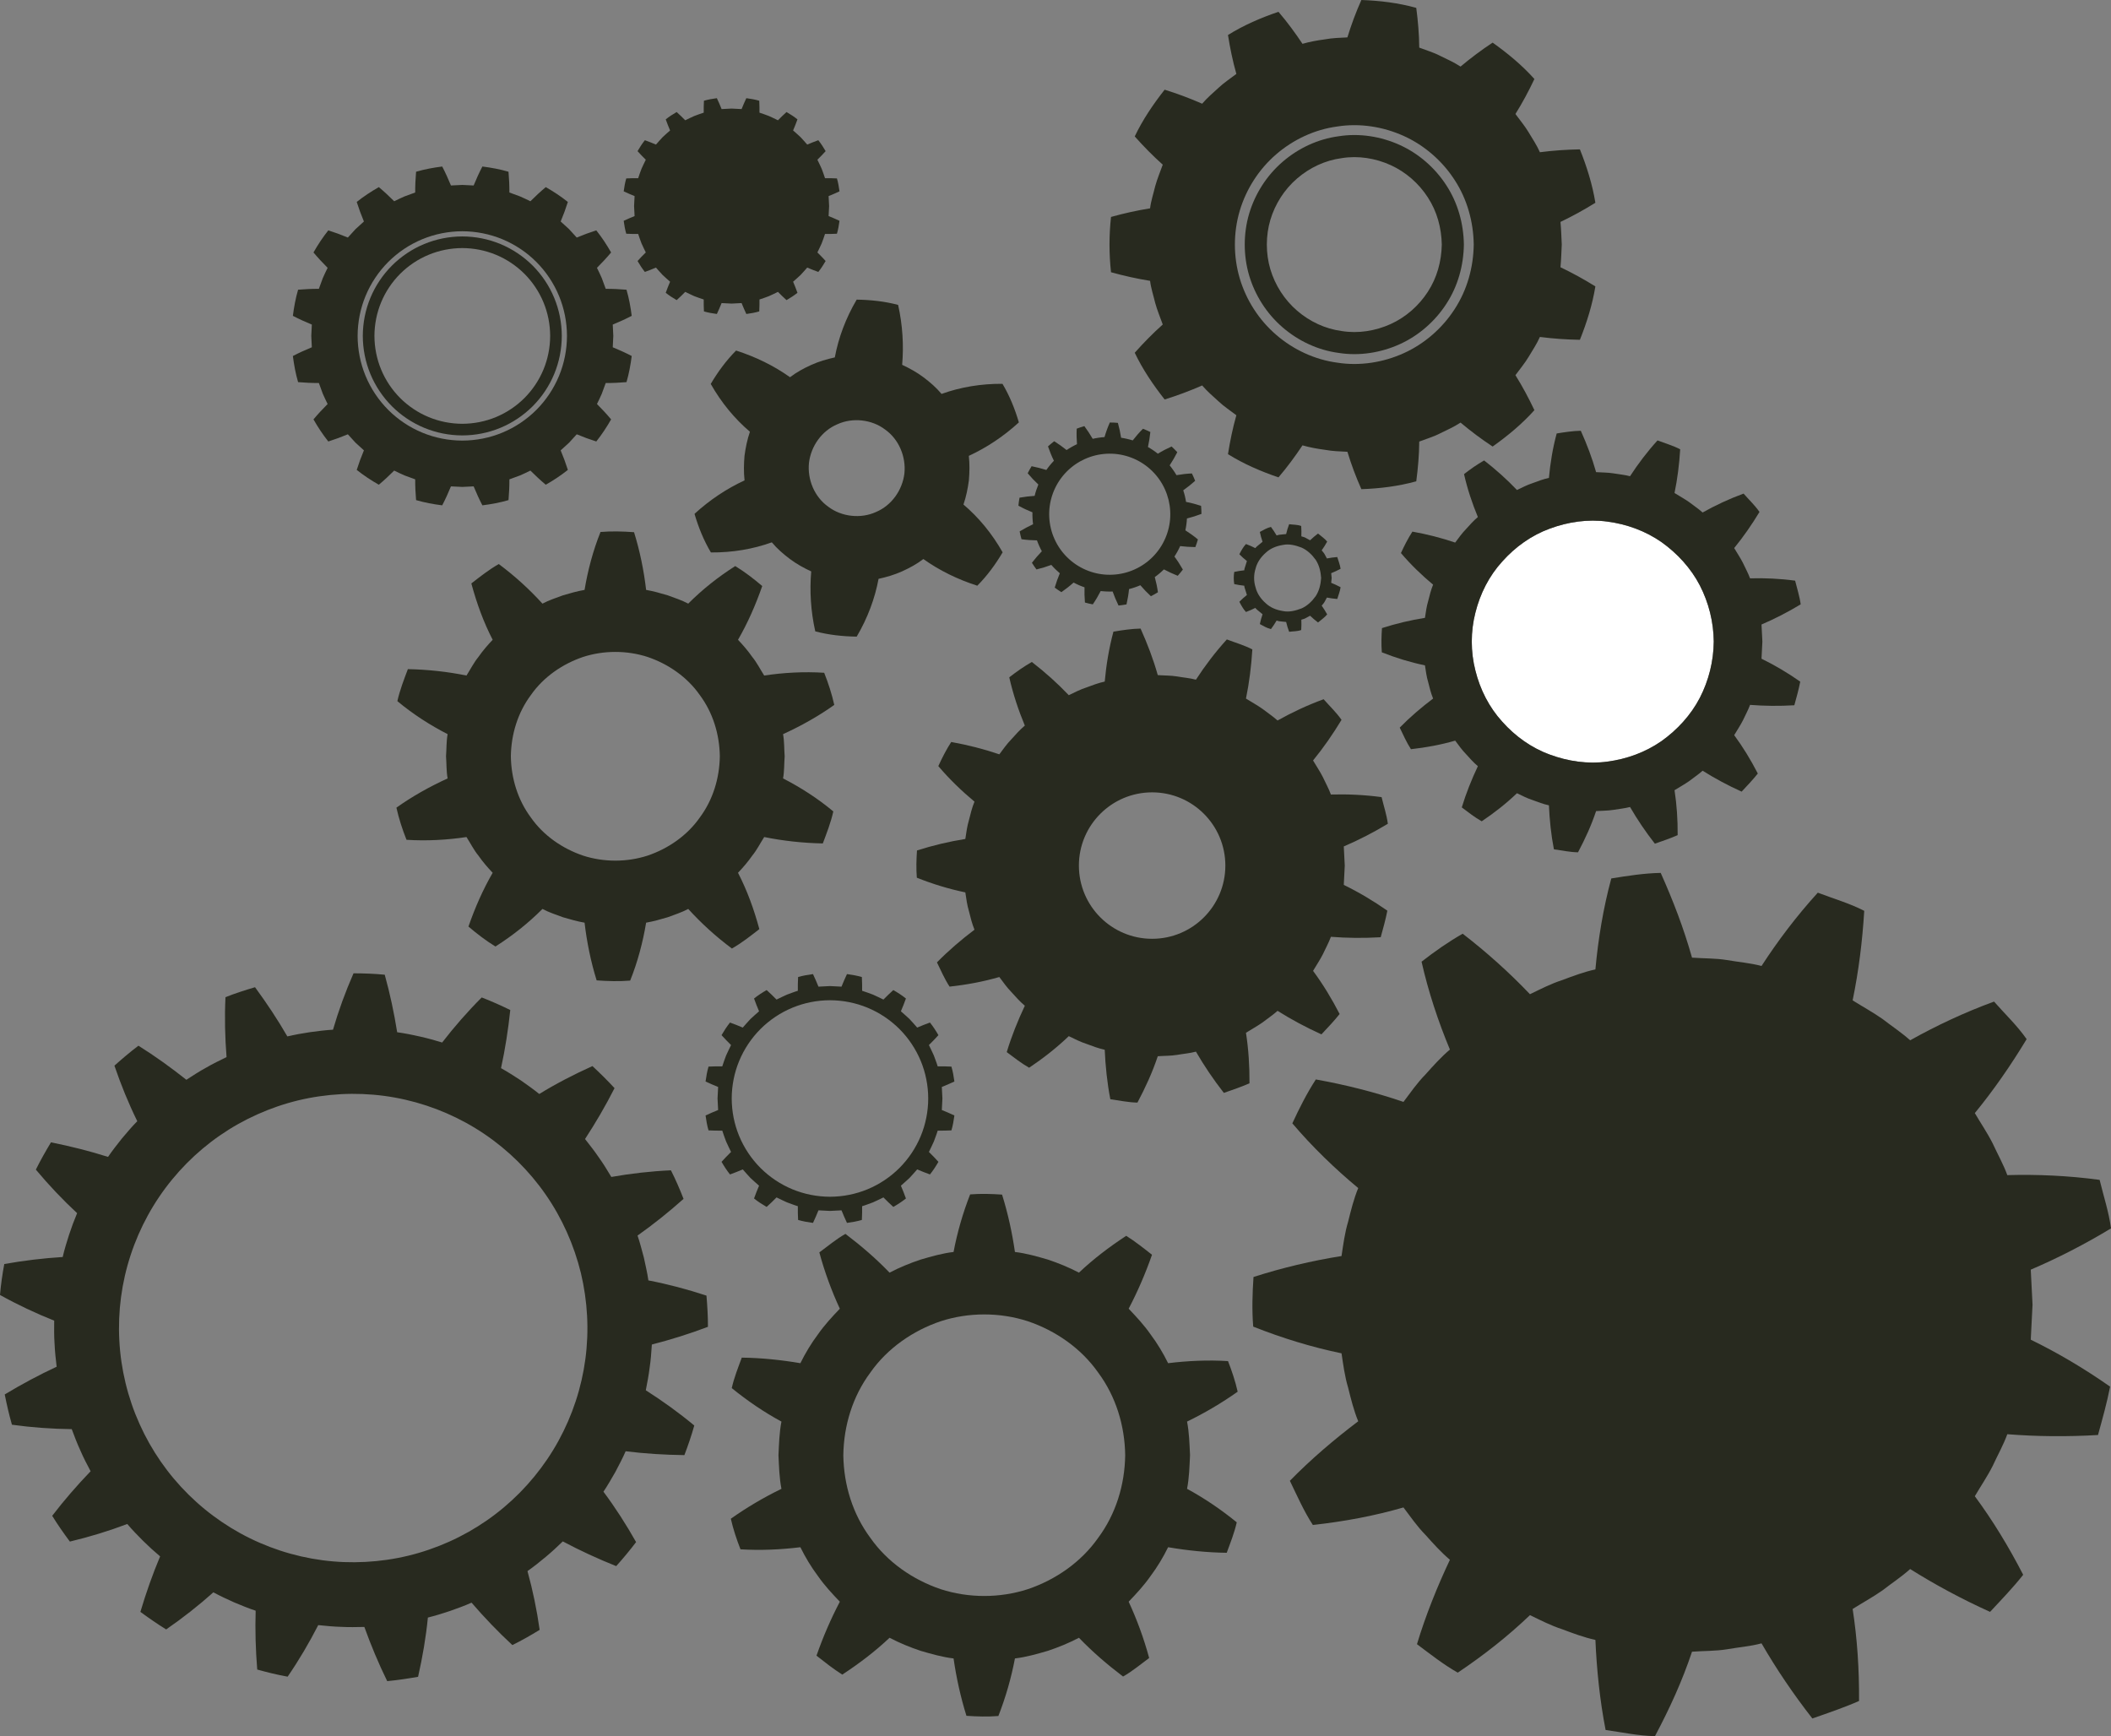 <?xml version="1.0" encoding="utf-8"?>
<!-- Generator: Adobe Illustrator 13.0.2, SVG Export Plug-In . SVG Version: 6.00 Build 14948)  -->
<!DOCTYPE svg PUBLIC "-//W3C//DTD SVG 1.1//EN" "http://www.w3.org/Graphics/SVG/1.1/DTD/svg11.dtd">
<svg version="1.1" id="Layer_1" xmlns="http://www.w3.org/2000/svg" xmlns:xlink="http://www.w3.org/1999/xlink" x="0px" y="0px"
	 width="723.977px" height="595.448px" viewBox="0 0 723.977 595.448" enable-background="new 0 0 723.977 595.448"
	 xml:space="preserve">
<rect x="0" y="0" width="723.977" height="595.448" fill="#808080" stroke="none"/>
<path fill="#282A1F" d="M697.067,447.467l-0.607-12.012c9.307-3.975,18.479-8.695,27.518-14.15
	c-0.744-5.656-2.566-11.107-3.902-16.643c-10.637-1.442-21.406-1.916-31.658-1.629c-1.369-3.768-3.371-7.27-5.035-10.914
	c-1.809-3.576-4.084-6.898-6.107-10.355c6.498-7.945,12.299-16.319,17.773-25.367c-3.264-4.68-7.428-8.609-11.18-12.879
	c-10.07,3.676-19.822,8.26-28.77,13.275c-2.982-2.676-6.355-4.884-9.52-7.34c-3.283-2.289-6.811-4.226-10.207-6.35
	c2.057-10.009,3.336-20.158,3.98-30.711c-5.076-2.614-10.604-4.188-15.924-6.229c-7.219,7.928-13.727,16.539-19.307,25.143
	c-3.875-1.044-7.903-1.336-11.848-2.035c-3.959-0.641-7.994-0.531-11.986-0.828c-2.84-10.072-6.42-19.403-10.735-29.062
	c-5.688,0.111-11.319,0.992-16.95,1.902c-2.756,10.173-4.516,20.893-5.448,31.201c-3.932,0.85-7.684,2.275-11.439,3.68
	c-3.827,1.23-7.392,3.086-11.007,4.822c-7.168-7.52-14.823-14.373-23.07-20.751c-4.96,2.823-9.611,6.094-14.104,9.6
	c2.328,10.312,5.729,20.546,9.724,30.138c-3.075,2.59-5.739,5.588-8.415,8.573c-2.82,2.864-5.1,6.178-7.516,9.374
	c-9.844-3.348-19.759-5.852-30.051-7.702c-3.104,4.788-5.667,9.874-8.059,15.058c6.823,8.055,14.619,15.57,22.594,22.2
	c-1.527,3.72-2.487,7.613-3.455,11.505c-1.156,3.852-1.676,7.836-2.268,11.803c-10.24,1.633-20.331,4.032-30.19,7.188
	c-0.384,5.676-0.556,11.348-0.101,17.023c9.939,3.939,19.936,7.008,30.291,9.159c0.592,3.964,1.111,7.948,2.268,11.8
	c0.968,3.891,1.928,7.787,3.455,11.507c-8.079,6.1-16.271,13.067-23.441,20.415c2.491,5.123,4.768,10.375,7.883,15.15
	c10.731-1.195,20.891-3.064,31.074-6.012c2.416,3.195,4.695,6.512,7.516,9.375c2.676,2.984,5.344,5.984,8.415,8.576
	c-4.336,9.167-8.335,19.103-11.3,28.946c4.561,3.406,9.023,6.951,13.992,9.764c8.938-6.004,17.102-12.408,24.758-19.729
	c3.615,1.736,7.18,3.592,11.007,4.824c3.756,1.404,7.508,2.828,11.439,3.68c0.437,10.111,1.528,20.799,3.499,30.891
	c5.633,0.787,11.244,2.016,16.932,2.107c5.1-9.615,9.336-18.895,12.703-28.957c3.996-0.297,8.027-0.189,11.986-0.828
	c3.944-0.701,7.973-0.992,11.848-2.037c5.084,8.783,10.904,17.398,17.436,25.768c5.371-1.885,10.803-3.705,16.01-6.004
	c0.072-10.879-0.615-21.322-2.195-31.559c3.396-2.123,6.924-4.063,10.207-6.351c3.164-2.457,6.537-4.664,9.52-7.34
	c8.588,5.403,17.744,10.319,27.402,14.69c3.867-4.155,7.84-8.259,11.359-12.719c-4.992-9.671-10.402-18.575-16.586-26.942
	c2.023-3.459,4.299-6.779,6.107-10.355c1.664-3.644,3.666-7.146,5.035-10.915c10.115,0.8,20.51,0.896,31.102,0.269
	c1.508-5.488,3.064-11.004,4.152-16.588c-8.904-6.23-17.982-11.603-27.211-16.102L697.067,447.467z"/>
<g>
	<path fill="none" d="M315.771,363.859c-1.684-4.071-4.184-7.81-7.303-10.935c-3.125-3.12-6.863-5.619-10.935-7.303
		c-4.07-1.689-8.468-2.557-12.893-2.566c-4.424,0.01-8.822,0.877-12.893,2.566c-4.071,1.684-7.81,4.183-10.934,7.303
		c-3.12,3.125-5.619,6.863-7.303,10.935c-1.689,4.071-2.556,8.469-2.566,12.893c0.01,4.425,0.877,8.822,2.566,12.893
		c1.684,4.072,4.183,7.811,7.303,10.935c3.125,3.12,6.863,5.62,10.934,7.304c4.071,1.689,8.469,2.557,12.893,2.566
		c4.424-0.01,8.822-0.877,12.893-2.566c4.072-1.684,7.81-4.184,10.935-7.304c3.119-3.124,5.619-6.862,7.303-10.935
		c1.689-4.07,2.557-8.468,2.566-12.893C318.328,372.328,317.461,367.931,315.771,363.859z"/>
	<path fill="#282A1F" d="M323.203,376.752l-0.201-3.953c1.443-0.575,2.881-1.2,4.311-1.876c-0.23-1.724-0.525-3.435-1.016-5.108
		c-1.584-0.078-3.156-0.107-4.715-0.088c-0.367-1.266-0.883-2.485-1.316-3.73c-0.523-1.209-1.133-2.384-1.693-3.577
		c1.119-1.091,2.199-2.217,3.262-3.392c-0.869-1.507-1.812-2.963-2.898-4.323c-1.492,0.535-2.953,1.111-4.385,1.726
		c-0.848-1.008-1.764-1.962-2.643-2.944c-0.982-0.88-1.938-1.795-2.945-2.644c0.615-1.431,1.191-2.893,1.727-4.384
		c-1.359-1.086-2.816-2.029-4.324-2.898c-1.174,1.062-2.301,2.143-3.391,3.262c-1.193-0.562-2.367-1.17-3.577-1.693
		c-1.244-0.435-2.465-0.95-3.73-1.317c0.02-1.558-0.01-3.131-0.088-4.715c-1.673-0.49-3.385-0.785-5.109-1.015
		c-0.675,1.43-1.3,2.867-1.875,4.31l-3.953-0.2l-3.953,0.2c-0.575-1.442-1.201-2.88-1.876-4.31
		c-1.724,0.229-3.436,0.524-5.108,1.015c-0.079,1.584-0.107,3.157-0.088,4.715c-1.266,0.367-2.485,0.883-3.73,1.317
		c-1.209,0.523-2.383,1.132-3.577,1.693c-1.09-1.119-2.217-2.199-3.392-3.262c-1.507,0.87-2.963,1.812-4.323,2.898
		c0.535,1.491,1.111,2.953,1.726,4.384c-1.008,0.85-1.961,1.764-2.945,2.644c-0.879,0.982-1.794,1.937-2.644,2.944
		c-1.43-0.614-2.892-1.19-4.384-1.726c-1.085,1.36-2.028,2.816-2.898,4.324c1.062,1.174,2.143,2.301,3.263,3.392
		c-0.562,1.192-1.17,2.367-1.694,3.576c-0.435,1.245-0.95,2.465-1.317,3.73c-1.558-0.019-3.13,0.01-4.715,0.089
		c-0.49,1.673-0.785,3.384-1.015,5.108c1.43,0.675,2.867,1.3,4.31,1.875l-0.201,3.953l0.201,3.953
		c-1.442,0.576-2.88,1.201-4.31,1.877c0.23,1.724,0.524,3.436,1.015,5.107c1.584,0.079,3.157,0.108,4.715,0.089
		c0.367,1.266,0.883,2.485,1.317,3.73c0.524,1.209,1.132,2.384,1.694,3.576c-1.12,1.091-2.2,2.218-3.262,3.392
		c0.87,1.508,1.813,2.964,2.898,4.324c1.492-0.535,2.954-1.111,4.384-1.726c0.85,1.008,1.764,1.962,2.643,2.944
		c0.983,0.879,1.938,1.795,2.945,2.644c-0.614,1.431-1.19,2.893-1.726,4.384c1.36,1.086,2.817,2.028,4.324,2.898
		c1.174-1.062,2.301-2.143,3.392-3.262c1.193,0.562,2.367,1.17,3.577,1.693c1.245,0.435,2.465,0.95,3.731,1.317
		c-0.02,1.559,0.009,3.131,0.088,4.715c1.672,0.49,3.384,0.785,5.108,1.015c0.675-1.43,1.3-2.867,1.875-4.31l3.953,0.2l3.953-0.2
		c0.575,1.442,1.201,2.88,1.876,4.31c1.724-0.23,3.436-0.524,5.108-1.015c0.078-1.584,0.107-3.156,0.088-4.715
		c1.266-0.367,2.486-0.883,3.73-1.317c1.21-0.523,2.384-1.132,3.578-1.693c1.089,1.119,2.216,2.199,3.39,3.262
		c1.508-0.87,2.965-1.813,4.324-2.898c-0.535-1.491-1.111-2.953-1.727-4.384c1.008-0.849,1.963-1.765,2.945-2.644
		c0.879-0.982,1.795-1.937,2.645-2.944c1.43,0.614,2.891,1.19,4.383,1.726c1.086-1.36,2.029-2.816,2.898-4.324
		c-1.062-1.174-2.143-2.301-3.262-3.392c0.562-1.193,1.17-2.367,1.693-3.576c0.434-1.245,0.949-2.465,1.316-3.73
		c1.559,0.02,3.131-0.01,4.715-0.089c0.49-1.673,0.785-3.384,1.016-5.107c-1.43-0.676-2.867-1.301-4.311-1.877L323.203,376.752z
		 M308.469,400.579c-3.125,3.12-6.863,5.62-10.935,7.304c-4.07,1.689-8.468,2.557-12.893,2.566
		c-4.424-0.01-8.822-0.877-12.893-2.566c-4.071-1.684-7.81-4.184-10.934-7.304c-3.12-3.124-5.619-6.862-7.303-10.935
		c-1.689-4.07-2.556-8.468-2.566-12.893c0.01-4.424,0.877-8.821,2.566-12.893c1.684-4.071,4.183-7.81,7.303-10.935
		c3.125-3.12,6.863-5.619,10.934-7.303c4.071-1.689,8.469-2.557,12.893-2.566c4.424,0.01,8.822,0.877,12.893,2.566
		c4.072,1.684,7.81,4.183,10.935,7.303c3.119,3.125,5.619,6.863,7.303,10.935c1.689,4.071,2.557,8.469,2.566,12.893
		c-0.01,4.425-0.877,8.822-2.566,12.893C314.088,393.717,311.588,397.455,308.469,400.579z"/>
</g>
<g>
	<path fill="none" d="M376.614,470.738c-5.834-8.325-14.617-14.387-24.123-17.594c-9.58-3.11-20.289-3.11-29.869,0
		c-9.506,3.207-18.289,9.268-24.123,17.594c-6.076,8.17-9.138,18.178-9.276,28.355c0.138,10.178,3.2,20.186,9.276,28.355
		c5.833,8.326,14.617,14.387,24.123,17.594c9.58,3.11,20.289,3.11,29.869,0c9.506-3.207,18.289-9.269,24.123-17.594
		c6.076-8.17,9.138-18.178,9.275-28.355C385.751,488.916,382.69,478.908,376.614,470.738z"/>
	<path fill="#282A1F" d="M408.127,499.094c-0.189-3.857-0.279-7.727-1.021-11.53c6.056-2.942,11.838-6.356,17.36-10.255
		c-0.812-3.588-1.976-7.065-3.312-10.49c-6.844-0.43-13.9-0.1-20.543,0.716c-1.701-3.456-3.707-6.796-6.018-9.88
		c-2.211-3.176-4.847-6.014-7.514-8.805c3.053-5.822,5.735-12.006,8.008-18.504c-2.873-2.256-5.751-4.545-8.845-6.498
		c-5.921,3.89-11.235,7.934-16.212,12.632c-3.43-1.798-7.004-3.256-10.674-4.485c-3.702-1.076-7.435-2.152-11.277-2.604
		c-0.949-6.605-2.416-13.27-4.416-19.678c-3.65-0.25-7.301-0.36-10.951-0.067c-2.512,6.43-4.408,13.036-5.683,19.745
		c-3.843,0.451-7.574,1.527-11.276,2.604c-3.67,1.229-7.244,2.688-10.674,4.485c-4.691-4.87-9.641-9.13-15.13-13.296
		c-3.2,1.805-5.998,4.195-8.951,6.354c1.825,6.76,4.238,13.282,7.031,19.313c-2.667,2.79-5.301,5.628-7.512,8.804
		c-2.311,3.084-4.317,6.424-6.019,9.88c-6.475-1.106-13.383-1.832-20.098-1.908c-1.264,3.446-2.636,6.86-3.439,10.45
		c5.417,4.402,11.017,8.213,17.043,11.488c-0.742,3.803-0.833,7.672-1.021,11.529c0.188,3.857,0.279,7.727,1.021,11.53
		c-6.056,2.941-11.838,6.356-17.36,10.255c0.812,3.588,1.976,7.065,3.312,10.49c6.844,0.43,13.9,0.1,20.542-0.716
		c1.702,3.456,3.708,6.796,6.019,9.88c2.211,3.176,4.846,6.014,7.513,8.805c-3.052,5.822-5.735,12.006-8.008,18.504
		c2.873,2.256,5.751,4.545,8.846,6.498c5.921-3.89,11.235-7.934,16.212-12.632c3.43,1.798,7.004,3.256,10.674,4.485
		c3.702,1.076,7.435,2.152,11.277,2.604c0.948,6.605,2.416,13.27,4.416,19.678c3.65,0.25,7.301,0.36,10.951,0.067
		c2.512-6.43,4.408-13.036,5.682-19.745c3.843-0.451,7.575-1.527,11.277-2.604c3.67-1.229,7.244-2.688,10.674-4.485
		c4.691,4.87,9.641,9.13,15.129,13.296c3.2-1.805,5.998-4.195,8.951-6.354c-1.824-6.76-4.237-13.282-7.03-19.313
		c2.666-2.79,5.302-5.628,7.513-8.804c2.311-3.084,4.316-6.424,6.018-9.88c6.475,1.106,13.384,1.832,20.099,1.908
		c1.264-3.446,2.636-6.86,3.438-10.45c-5.417-4.402-11.016-8.213-17.043-11.488C407.848,506.82,407.938,502.951,408.127,499.094z
		 M352.491,545.043c-9.58,3.11-20.289,3.11-29.869,0c-9.506-3.207-18.289-9.268-24.123-17.594
		c-6.076-8.17-9.138-18.178-9.276-28.355c0.138-10.178,3.2-20.186,9.276-28.355c5.833-8.326,14.617-14.387,24.123-17.594
		c9.58-3.11,20.289-3.11,29.869,0c9.506,3.207,18.289,9.269,24.123,17.594c6.076,8.17,9.138,18.178,9.275,28.355
		c-0.138,10.178-3.199,20.186-9.275,28.355C370.78,535.774,361.997,541.836,352.491,545.043z"/>
</g>
<g>
	<path fill="#FFFFFF" d="M569.788,185.908c-5.504-3.821-11.922-6.152-18.535-7.013c-6.668-0.918-13.502,0.098-19.713,2.4
		c-6.273,2.272-11.883,6.285-16.326,11.283c-4.529,4.954-7.617,11.093-9.217,17.545c-1.657,6.44-1.657,13.421,0,19.861
		c1.6,6.452,4.688,12.591,9.218,17.544c4.442,4.999,10.052,9.01,16.325,11.283c6.211,2.303,13.046,3.318,19.713,2.4
		c6.613-0.861,13.031-3.192,18.535-7.014c5.436-3.873,10.107-8.946,13.184-14.879c3.053-5.939,4.703-12.532,4.766-19.266
		c-0.062-6.733-1.713-13.327-4.766-19.265C579.894,194.854,575.223,189.781,569.788,185.908z"/>
	<path fill="#282A1F" d="M604.415,220.053l-0.297-5.865c4.545-1.943,9.023-4.248,13.438-6.912c-0.364-2.76-1.255-5.423-1.907-8.126
		c-5.193-0.704-10.453-0.936-15.459-0.795c-0.669-1.84-1.646-3.55-2.458-5.331c-0.884-1.745-1.995-3.368-2.983-5.056
		c3.174-3.88,6.006-7.969,8.68-12.388c-1.594-2.284-3.628-4.203-5.459-6.288c-4.919,1.794-9.681,4.033-14.049,6.481
		c-1.457-1.306-3.104-2.384-4.648-3.584c-1.604-1.117-3.326-2.062-4.985-3.1c1.005-4.887,1.629-9.844,1.944-14.997
		c-2.479-1.276-5.178-2.044-7.775-3.041c-3.525,3.872-6.703,8.076-9.428,12.278c-1.893-0.51-3.859-0.653-5.785-0.994
		c-1.934-0.312-3.904-0.26-5.854-0.404c-1.387-4.919-3.134-9.475-5.243-14.192c-2.775,0.055-5.526,0.484-8.275,0.929
		c-1.347,4.968-2.205,10.203-2.662,15.236c-1.918,0.415-3.75,1.111-5.585,1.797c-1.87,0.601-3.61,1.507-5.375,2.354
		c-3.499-3.671-7.237-7.019-11.265-10.133c-2.422,1.379-4.693,2.977-6.887,4.688c1.135,5.035,2.796,10.033,4.746,14.716
		c-1.5,1.265-2.801,2.729-4.108,4.187c-1.378,1.399-2.489,3.017-3.67,4.578c-4.806-1.636-9.647-2.857-14.673-3.761
		c-1.516,2.338-2.77,4.821-3.936,7.352c3.332,3.935,7.139,7.604,11.033,10.841c-0.746,1.817-1.215,3.719-1.688,5.62
		c-0.565,1.881-0.818,3.825-1.108,5.762c-5,0.797-9.928,1.969-14.741,3.511c-0.188,2.771-0.271,5.542-0.049,8.312
		c4.853,1.923,9.734,3.421,14.79,4.472c0.29,1.937,0.544,3.881,1.108,5.762c0.473,1.901,0.942,3.803,1.688,5.62
		c-3.945,2.979-7.945,6.381-11.447,9.97c1.217,2.502,2.328,5.065,3.85,7.399c5.24-0.585,10.2-1.498,15.174-2.937
		c1.18,1.561,2.292,3.179,3.67,4.578c1.307,1.458,2.608,2.922,4.108,4.187c-2.116,4.478-4.069,9.328-5.517,14.136
		c2.226,1.665,4.406,3.395,6.833,4.768c4.365-2.931,8.35-6.059,12.089-9.632c1.765,0.848,3.505,1.753,5.375,2.354
		c1.835,0.686,3.666,1.382,5.586,1.797c0.213,4.938,0.746,10.158,1.709,15.086c2.751,0.384,5.491,0.982,8.268,1.028
		c2.49-4.695,4.559-9.225,6.203-14.141c1.951-0.145,3.92-0.091,5.854-0.404c1.927-0.341,3.894-0.484,5.785-0.994
		c2.482,4.29,5.324,8.497,8.514,12.582c2.623-0.92,5.275-1.808,7.818-2.931c0.035-5.312-0.3-10.412-1.072-15.411
		c1.658-1.037,3.381-1.983,4.985-3.1c1.544-1.201,3.19-2.278,4.648-3.584c4.193,2.638,8.663,5.039,13.38,7.173
		c1.89-2.029,3.828-4.032,5.547-6.211c-2.437-4.721-5.079-9.069-8.1-13.156c0.989-1.688,2.1-3.311,2.983-5.056
		c0.812-1.781,1.79-3.49,2.458-5.331c4.939,0.391,10.016,0.438,15.188,0.131c0.736-2.68,1.496-5.373,2.027-8.1
		c-4.348-3.043-8.781-5.666-13.287-7.864L604.415,220.053z M582.971,239.318c-3.076,5.934-7.748,11.006-13.184,14.879
		c-5.504,3.821-11.922,6.153-18.535,7.014c-6.667,0.918-13.502-0.098-19.713-2.4c-6.273-2.272-11.883-6.284-16.325-11.283
		c-4.53-4.954-7.618-11.092-9.218-17.544c-1.657-6.44-1.657-13.421,0-19.861c1.6-6.452,4.688-12.591,9.217-17.545
		c4.443-4.998,10.053-9.01,16.326-11.283c6.211-2.303,13.045-3.318,19.713-2.4c6.613,0.861,13.031,3.192,18.535,7.013
		c5.436,3.874,10.106,8.946,13.184,14.88c3.053,5.938,4.703,12.532,4.766,19.265C587.674,226.786,586.024,233.379,582.971,239.318z"
		/>
</g>
<g>
	<path fill="none" d="M451.241,192.029c-1.262-1.768-2.878-3.353-4.896-4.234c-2.001-0.756-4.225-1.361-6.397-0.889
		c-2.132,0.34-4.267,1.152-5.86,2.68c-1.631,1.429-2.969,3.297-3.483,5.426c-0.667,2.075-0.667,4.374,0,6.448
		c0.515,2.129,1.853,3.998,3.483,5.426c1.594,1.527,3.729,2.34,5.861,2.68c2.173,0.473,4.396-0.133,6.396-0.889
		c2.02-0.882,3.635-2.468,4.896-4.235c1.208-1.852,1.697-4.022,1.848-6.206C452.938,196.052,452.449,193.881,451.241,192.029z"/>
	<path fill="#282A1F" d="M456.7,198.235l-0.166-1.647c1.086-0.435,2.164-0.938,3.229-1.512c-0.199-1.377-0.743-2.696-1.143-4.031
		c-1.209,0.097-2.398,0.26-3.554,0.484l-0.79-1.455c-0.246-0.497-0.672-0.871-1-1.312c0.674-0.95,1.303-1.955,1.883-3.01
		c-0.881-1.084-2.081-1.857-3.135-2.766c-0.945,0.703-1.875,1.507-2.723,2.314l-1.455-0.79c-0.465-0.312-1.034-0.376-1.549-0.569
		c0.053-1.16,0.038-2.344-0.046-3.542c-1.322-0.495-2.757-0.419-4.136-0.61c-0.414,1.068-0.758,2.206-1.033,3.377l-1.648,0.166
		c-0.553,0.033-1.098,0.11-1.617,0.313c-0.579-0.996-1.228-1.975-1.943-2.929c-1.373,0.334-2.584,1.047-3.81,1.725
		c0.253,1.16,0.533,2.236,0.933,3.364l-1.276,1.053c-0.421,0.356-0.88,0.674-1.199,1.132c-1.024-0.522-2.097-0.993-3.21-1.408
		c-0.961,1.03-1.625,2.263-2.27,3.509c0.832,0.838,1.676,1.604,2.588,2.324l-0.492,1.581c-0.128,0.534-0.405,1.038-0.41,1.598
		c-1.139,0.116-2.289,0.301-3.445,0.556c-0.221,1.392-0.221,2.781,0,4.173c1.156,0.256,2.307,0.44,3.445,0.557
		c0.006,0.559,0.283,1.063,0.411,1.598l0.491,1.581c-0.912,0.719-1.755,1.485-2.588,2.324c0.646,1.245,1.309,2.479,2.27,3.508
		c1.115-0.415,2.187-0.886,3.211-1.408c0.318,0.458,0.778,0.775,1.199,1.132l1.277,1.054c-0.4,1.127-0.682,2.203-0.934,3.363
		c1.226,0.679,2.437,1.391,3.811,1.725c0.715-0.954,1.363-1.933,1.943-2.928c0.519,0.202,1.062,0.279,1.617,0.312l1.646,0.166
		c0.275,1.171,0.62,2.309,1.035,3.377c1.378-0.191,2.812-0.115,4.135-0.61c0.084-1.199,0.099-2.382,0.046-3.542
		c0.515-0.194,1.083-0.259,1.548-0.57l1.455-0.789c0.848,0.807,1.778,1.61,2.725,2.313c1.053-0.908,2.252-1.682,3.133-2.767
		c-0.58-1.054-1.209-2.059-1.883-3.009c0.328-0.441,0.755-0.815,1-1.312l0.79-1.455c1.155,0.225,2.345,0.388,3.554,0.483
		c0.399-1.334,0.943-2.653,1.143-4.03c-1.064-0.573-2.143-1.077-3.229-1.512L456.7,198.235z M446.344,208.677
		c-2,0.756-4.224,1.361-6.396,0.889c-2.133-0.34-4.268-1.152-5.861-2.68c-1.631-1.428-2.969-3.297-3.483-5.426
		c-0.667-2.074-0.667-4.373,0-6.448c0.515-2.129,1.853-3.997,3.483-5.426c1.594-1.527,3.729-2.34,5.86-2.68
		c2.173-0.473,4.396,0.133,6.397,0.889c2.019,0.882,3.635,2.467,4.896,4.234c1.208,1.852,1.697,4.022,1.848,6.206
		c-0.15,2.184-0.64,4.354-1.848,6.206C449.979,206.209,448.364,207.795,446.344,208.677z"/>
</g>
<g>
	<path fill="none" d="M489.683,67.696c-3.093-4.802-7.617-8.756-12.796-11.088c-5.117-2.315-11.037-3.304-16.733-2.373
		c-5.645,0.738-10.978,3.241-15.323,6.99c-4.362,3.754-7.548,8.776-9.16,14.196c-1.604,5.419-1.603,11.508,0,16.926
		c1.613,5.421,4.799,10.443,9.161,14.197c4.347,3.75,9.68,6.252,15.324,6.991c5.695,0.931,11.614-0.058,16.73-2.374
		c5.179-2.332,9.703-6.287,12.797-11.09c3.14-4.818,4.666-10.395,4.786-16.188C494.349,78.09,492.824,72.516,489.683,67.696z"/>
	<path fill="none" d="M498.893,61.766c-4.22-6.555-10.36-11.914-17.45-15.119c-7.036-3.195-15.1-4.482-22.836-3.256
		c-7.72,1.028-15.05,4.449-20.954,9.559c-5.929,5.108-10.291,11.946-12.495,19.391c-2.193,7.453-2.193,15.637,0.001,23.09
		c2.204,7.445,6.566,14.283,12.496,19.391c5.904,5.11,13.234,8.531,20.954,9.561c7.735,1.227,15.798-0.061,22.834-3.257
		c7.089-3.205,13.229-8.565,17.45-15.12c4.274-6.564,6.42-14.272,6.531-22.119C505.313,76.037,503.168,68.328,498.893,61.766z
		 M496.053,104.175c-3.873,6.015-9.516,10.941-16.016,13.878c-6.444,2.924-13.846,4.119-20.952,2.984
		c-7.079-0.939-13.794-4.078-19.218-8.768c-5.446-4.691-9.445-10.97-11.468-17.79c-2.012-6.825-2.012-14.363,0-21.188
		c2.021-6.821,6.021-13.1,11.466-17.789c5.424-4.69,12.139-7.828,19.219-8.768c7.107-1.135,14.509,0.06,20.954,2.983
		c6.5,2.937,12.142,7.862,16.015,13.876c3.925,6.025,5.879,13.076,5.993,20.291C501.932,91.098,499.978,98.148,496.053,104.175z"/>
	<path fill="#282A1F" d="M535.613,83.885c-0.124-2.59-0.196-5.188-0.44-7.771c4.036-1.926,8.034-4.117,11.97-6.569
		c-1.019-6.285-2.946-12.403-5.309-18.315c-4.663,0.074-9.248,0.404-13.717,0.978c-1.056-2.387-2.505-4.555-3.842-6.785
		c-1.328-2.238-3.022-4.227-4.551-6.326c2.408-3.854,4.52-7.806,6.506-11.998c-4.231-4.735-9.153-8.802-14.323-12.481
		c-3.847,2.527-7.562,5.328-11.009,8.215c-2.184-1.422-4.548-2.518-6.898-3.638c-2.31-1.212-4.834-1.93-7.262-2.866
		c-0.039-4.611-0.42-9.024-1.024-13.627C479.572,0.99,473.203,0.213,466.889,0c-1.86,4.152-3.457,8.455-4.791,12.823
		c-2.593,0.126-5.188,0.205-7.754,0.681c-2.582,0.346-5.141,0.801-7.65,1.525c-2.489-3.736-5.277-7.53-8.24-10.982
		c-6.025,2.055-11.918,4.59-17.314,7.955c0.729,4.585,1.631,8.953,2.876,13.348c-2.055,1.587-4.255,3.003-6.141,4.793
		c-1.921,1.749-3.896,3.443-5.587,5.424c-4.12-1.805-8.451-3.439-12.869-4.803c-3.924,4.984-7.511,10.273-10.254,16.025
		c3.078,3.467,6.247,6.684,9.606,9.689c-0.878,2.448-1.896,4.859-2.582,7.369c-0.599,2.531-1.454,5.016-1.762,7.604
		c-4.437,0.718-8.911,1.701-13.397,2.951c-0.689,6.309-0.69,12.659,0,18.968c4.487,1.249,8.961,2.233,13.398,2.951
		c0.308,2.587,1.163,5.072,1.762,7.603c0.688,2.51,1.705,4.921,2.583,7.37c-3.359,3.006-6.528,6.222-9.606,9.689
		c2.743,5.751,6.33,11.04,10.254,16.024c4.418-1.364,8.748-2.998,12.869-4.804c1.689,1.98,3.665,3.675,5.586,5.423
		c1.886,1.791,4.087,3.207,6.141,4.794c-1.245,4.396-2.146,8.763-2.876,13.348c5.397,3.365,11.289,5.901,17.315,7.956
		c2.963-3.453,5.751-7.246,8.24-10.982c2.509,0.724,5.068,1.18,7.649,1.524c2.567,0.477,5.162,0.556,7.755,0.681
		c1.335,4.369,2.931,8.672,4.792,12.823c6.313-0.213,12.683-0.99,18.824-2.7c0.604-4.603,0.985-9.016,1.024-13.627
		c2.427-0.937,4.951-1.654,7.26-2.866c2.352-1.12,4.716-2.217,6.899-3.638c3.448,2.886,7.163,5.687,11.009,8.213
		c5.17-3.68,10.092-7.746,14.322-12.481c-1.986-4.192-4.098-8.144-6.506-11.998c1.527-2.099,3.223-4.087,4.55-6.325
		c1.337-2.23,2.786-4.398,3.842-6.785c4.469,0.572,9.054,0.902,13.717,0.977c2.362-5.912,4.29-12.029,5.309-18.314
		c-3.936-2.452-7.934-4.645-11.97-6.57C535.417,89.072,535.489,86.475,535.613,83.885z M481.443,121.124
		c-7.036,3.196-15.099,4.483-22.834,3.257c-7.72-1.029-15.05-4.45-20.954-9.561c-5.93-5.107-10.292-11.945-12.496-19.391
		c-2.194-7.453-2.194-15.637-0.001-23.09c2.204-7.444,6.566-14.282,12.495-19.391c5.904-5.109,13.234-8.53,20.954-9.559
		c7.736-1.227,15.8,0.061,22.836,3.256c7.09,3.205,13.23,8.564,17.45,15.119c4.275,6.562,6.42,14.271,6.531,22.119
		c-0.111,7.847-2.257,15.555-6.531,22.119C494.672,112.559,488.532,117.919,481.443,121.124z"/>
	<path fill="#282A1F" d="M496.053,63.594c-3.873-6.014-9.515-10.939-16.015-13.876c-6.445-2.924-13.847-4.118-20.954-2.983
		c-7.08,0.939-13.795,4.077-19.219,8.768c-5.445,4.689-9.444,10.968-11.466,17.789c-2.012,6.825-2.012,14.363,0,21.188
		c2.022,6.82,6.021,13.099,11.468,17.79c5.424,4.689,12.139,7.828,19.218,8.768c7.106,1.135,14.508-0.061,20.952-2.984
		c6.5-2.937,12.143-7.863,16.016-13.878c3.925-6.026,5.879-13.077,5.993-20.29C501.932,76.67,499.978,69.619,496.053,63.594z
		 M476.886,111.162c-5.116,2.316-11.035,3.305-16.73,2.374c-5.645-0.739-10.978-3.241-15.324-6.991
		c-4.362-3.754-7.548-8.776-9.161-14.197c-1.603-5.418-1.604-11.507,0-16.926c1.612-5.42,4.798-10.442,9.16-14.196
		c4.346-3.749,9.679-6.252,15.323-6.99c5.696-0.931,11.616,0.058,16.733,2.373c5.179,2.332,9.703,6.286,12.796,11.088
		c3.141,4.819,4.666,10.394,4.786,16.188c-0.12,5.793-1.646,11.369-4.786,16.188C486.589,104.875,482.065,108.83,476.886,111.162z"
		/>
</g>
<g>
	<path fill="none" d="M191.713,101.479c-1.793-4.335-4.455-8.319-7.781-11.65c-3.332-3.326-7.316-5.988-11.65-7.781
		c-4.335-1.799-9.012-2.722-13.734-2.734c-4.723,0.013-9.399,0.936-13.734,2.734c-4.334,1.793-8.318,4.455-11.65,7.781
		c-3.326,3.331-5.988,7.315-7.781,11.65c-1.799,4.335-2.722,9.013-2.734,13.734c0.013,4.722,0.936,9.399,2.734,13.734
		c1.793,4.335,4.455,8.319,7.781,11.65c3.332,3.326,7.316,5.988,11.65,7.781c4.335,1.799,9.012,2.722,13.734,2.734
		c4.723-0.013,9.399-0.936,13.734-2.734c4.334-1.793,8.318-4.455,11.65-7.781c3.326-3.331,5.988-7.315,7.781-11.65
		c1.799-4.335,2.722-9.013,2.734-13.734C194.435,110.491,193.512,105.813,191.713,101.479z M190.071,128.266
		c-1.703,4.118-4.233,7.907-7.396,11.075c-3.169,3.162-6.956,5.693-11.075,7.396c-4.118,1.709-8.559,2.586-13.053,2.599
		c-4.494-0.013-8.935-0.89-13.053-2.599c-4.119-1.702-7.906-4.233-11.075-7.396c-3.162-3.168-5.692-6.957-7.396-11.075
		c-1.709-4.118-2.586-8.559-2.599-13.053c0.013-4.494,0.89-8.935,2.599-13.053c1.703-4.118,4.233-7.907,7.396-11.075
		c3.169-3.162,6.956-5.693,11.075-7.396c4.118-1.709,8.559-2.586,13.053-2.599c4.494,0.013,8.935,0.89,13.053,2.599
		c4.119,1.702,7.906,4.233,11.075,7.396c3.162,3.168,5.692,6.957,7.396,11.075c1.709,4.118,2.586,8.559,2.599,13.053
		C192.657,119.707,191.78,124.147,190.071,128.266z"/>
	<path fill="none" d="M186.387,103.688c-1.501-3.633-3.736-6.98-6.531-9.782c-2.803-2.796-6.15-5.031-9.783-6.532
		c-3.634-1.507-7.543-2.28-11.525-2.295c-3.982,0.015-7.892,0.788-11.525,2.295c-3.633,1.501-6.98,3.736-9.783,6.532
		c-2.795,2.802-5.03,6.149-6.531,9.782c-1.507,3.634-2.281,7.543-2.295,11.525c0.014,3.982,0.788,7.892,2.295,11.525
		c1.501,3.633,3.736,6.98,6.531,9.782c2.803,2.796,6.15,5.031,9.783,6.532c3.634,1.507,7.543,2.28,11.525,2.295
		c3.982-0.015,7.892-0.788,11.525-2.295c3.633-1.501,6.98-3.736,9.783-6.532c2.795-2.802,5.03-6.149,6.531-9.782
		c1.507-3.634,2.281-7.543,2.295-11.525C188.668,111.23,187.894,107.321,186.387,103.688z"/>
	<path fill="#282A1F" d="M210.336,115.213l-0.189-3.893c2.201-0.905,4.415-1.905,6.502-2.994c-0.385-3.027-0.93-6.025-1.788-8.962
		c-2.38-0.201-4.712-0.315-7.126-0.303l-1.345-3.669c-0.499-1.201-1.103-2.358-1.658-3.535c1.677-1.679,3.343-3.464,4.852-5.27
		c-1.513-2.65-3.183-5.195-5.085-7.578c-2.258,0.716-4.488,1.535-6.704,2.466l-2.628-2.883l-2.882-2.627
		c0.931-2.216,1.75-4.447,2.466-6.704c-2.383-1.902-4.928-3.572-7.578-5.085c-1.807,1.508-3.591,3.176-5.27,4.852
		c-1.177-0.556-2.334-1.158-3.535-1.658l-3.669-1.346c0.013-2.413-0.102-4.745-0.304-7.125c-2.937-0.858-5.935-1.404-8.961-1.788
		c-1.089,2.087-2.09,4.301-2.994,6.502l-3.893-0.189l-3.893,0.189c-0.905-2.201-1.906-4.415-2.994-6.502
		c-3.027,0.384-6.025,0.93-8.962,1.788c-0.201,2.38-0.315,4.713-0.304,7.126l-3.668,1.345c-1.201,0.5-2.359,1.103-3.535,1.658
		c-1.68-1.676-3.463-3.344-5.27-4.852c-2.65,1.513-5.195,3.183-7.578,5.085c0.716,2.257,1.535,4.488,2.466,6.704l-2.882,2.627
		l-2.629,2.883c-2.215-0.931-4.446-1.75-6.703-2.465c-1.902,2.382-3.572,4.927-5.085,7.577c1.509,1.807,3.175,3.591,4.852,5.27
		c-0.556,1.177-1.159,2.334-1.658,3.535l-1.345,3.669c-2.414-0.013-4.746,0.102-7.126,0.303c-0.858,2.938-1.404,5.936-1.788,8.962
		c2.087,1.089,4.301,2.089,6.502,2.994l-0.189,3.893l0.189,3.893c-2.201,0.905-4.415,1.905-6.502,2.994
		c0.385,3.027,0.93,6.025,1.788,8.962c2.38,0.201,4.712,0.315,7.126,0.303l1.345,3.669c0.499,1.201,1.103,2.358,1.658,3.535
		c-1.677,1.679-3.343,3.464-4.852,5.27c1.513,2.65,3.183,5.195,5.085,7.578c2.258-0.716,4.488-1.535,6.704-2.466l2.628,2.883
		l2.882,2.627c-0.931,2.216-1.75,4.447-2.466,6.704c2.383,1.902,4.928,3.572,7.578,5.085c1.807-1.508,3.591-3.176,5.27-4.852
		c1.177,0.556,2.334,1.158,3.535,1.658l3.669,1.346c-0.013,2.413,0.102,4.745,0.304,7.125c2.937,0.858,5.935,1.404,8.961,1.788
		c1.089-2.087,2.09-4.301,2.994-6.502l3.893,0.189l3.893-0.189c0.905,2.201,1.906,4.415,2.994,6.502
		c3.027-0.384,6.025-0.93,8.962-1.788c0.201-2.38,0.315-4.713,0.304-7.126l3.668-1.345c1.201-0.5,2.359-1.103,3.535-1.658
		c1.68,1.676,3.463,3.343,5.27,4.852c2.65-1.513,5.195-3.183,7.578-5.085c-0.716-2.257-1.535-4.488-2.466-6.704l2.882-2.627
		l2.629-2.883c2.215,0.931,4.446,1.75,6.703,2.465c1.902-2.382,3.572-4.927,5.085-7.577c-1.509-1.807-3.175-3.591-4.852-5.27
		c0.556-1.177,1.159-2.334,1.658-3.535l1.345-3.669c2.414,0.013,4.746-0.102,7.126-0.303c0.858-2.938,1.404-5.936,1.788-8.962
		c-2.087-1.089-4.301-2.089-6.502-2.994L210.336,115.213z M183.932,140.598c-3.332,3.326-7.316,5.988-11.65,7.781
		c-4.335,1.799-9.012,2.722-13.734,2.734c-4.723-0.013-9.399-0.936-13.734-2.734c-4.334-1.793-8.318-4.455-11.65-7.781
		c-3.326-3.331-5.988-7.315-7.781-11.65c-1.799-4.335-2.722-9.013-2.734-13.734c0.013-4.722,0.936-9.399,2.734-13.734
		c1.793-4.335,4.455-8.319,7.781-11.65c3.332-3.326,7.316-5.988,11.65-7.781c4.335-1.799,9.012-2.722,13.734-2.734
		c4.723,0.013,9.399,0.936,13.734,2.734c4.334,1.793,8.318,4.455,11.65,7.781c3.326,3.331,5.988,7.315,7.781,11.65
		c1.799,4.335,2.722,9.013,2.734,13.734c-0.013,4.722-0.936,9.399-2.734,13.734C189.92,133.282,187.258,137.267,183.932,140.598z"/>
	<path fill="#282A1F" d="M190.071,102.16c-1.703-4.118-4.233-7.907-7.396-11.075c-3.169-3.162-6.956-5.693-11.075-7.396
		c-4.118-1.709-8.559-2.586-13.053-2.599c-4.494,0.013-8.935,0.89-13.053,2.599c-4.119,1.702-7.906,4.233-11.075,7.396
		c-3.162,3.168-5.692,6.957-7.396,11.075c-1.709,4.118-2.586,8.559-2.599,13.053c0.013,4.494,0.89,8.935,2.599,13.053
		c1.703,4.118,4.233,7.907,7.396,11.075c3.169,3.162,6.956,5.693,11.075,7.396c4.118,1.709,8.559,2.586,13.053,2.599
		c4.494-0.013,8.935-0.89,13.053-2.599c4.119-1.702,7.906-4.233,11.075-7.396c3.162-3.168,5.692-6.957,7.396-11.075
		c1.709-4.118,2.586-8.559,2.599-13.053C192.657,110.719,191.78,106.278,190.071,102.16z M179.856,136.521
		c-2.803,2.796-6.15,5.031-9.783,6.532c-3.634,1.507-7.543,2.28-11.525,2.295c-3.982-0.015-7.892-0.788-11.525-2.295
		c-3.633-1.501-6.98-3.736-9.783-6.532c-2.795-2.802-5.03-6.149-6.531-9.782c-1.507-3.634-2.281-7.543-2.295-11.525
		c0.014-3.982,0.788-7.892,2.295-11.525c1.501-3.633,3.736-6.98,6.531-9.782c2.803-2.796,6.15-5.031,9.783-6.532
		c3.634-1.507,7.543-2.28,11.525-2.295c3.982,0.015,7.892,0.788,11.525,2.295c3.633,1.501,6.98,3.736,9.783,6.532
		c2.795,2.802,5.03,6.149,6.531,9.782c1.507,3.634,2.281,7.543,2.295,11.525c-0.014,3.982-0.788,7.892-2.295,11.525
		C184.886,130.371,182.651,133.719,179.856,136.521z"/>
</g>
<path fill="#282A1F" d="M461.191,296.897l-0.334-6.595c5.11-2.183,10.146-4.775,15.11-7.771c-0.408-3.105-1.41-6.099-2.144-9.139
	c-5.84-0.793-11.755-1.052-17.384-0.894c-0.751-2.069-1.852-3.993-2.765-5.994c-0.993-1.963-2.243-3.789-3.354-5.686
	c3.569-4.364,6.754-8.961,9.761-13.929c-1.792-2.57-4.079-4.729-6.139-7.072c-5.53,2.018-10.885,4.535-15.798,7.289
	c-1.639-1.469-3.49-2.682-5.228-4.03c-1.803-1.259-3.74-2.322-5.604-3.488c1.129-5.495,1.831-11.069,2.186-16.863
	c-2.787-1.437-5.823-2.299-8.744-3.419c-3.964,4.353-7.537,9.082-10.602,13.806c-2.128-0.573-4.34-0.733-6.505-1.118
	c-2.175-0.352-4.391-0.292-6.583-0.455c-1.559-5.53-3.524-10.654-5.895-15.958c-3.123,0.062-6.216,0.545-9.308,1.043
	c-1.514,5.587-2.479,11.473-2.991,17.133c-2.159,0.468-4.22,1.25-6.282,2.021c-2.102,0.676-4.059,1.695-6.044,2.648
	c-3.936-4.129-8.14-7.894-12.668-11.394c-2.724,1.55-5.277,3.345-7.744,5.271c1.278,5.662,3.146,11.282,5.339,16.549
	c-1.688,1.421-3.151,3.068-4.621,4.707c-1.548,1.572-2.8,3.393-4.126,5.148c-5.405-1.838-10.85-3.213-16.5-4.23
	c-1.704,2.629-3.112,5.422-4.425,8.269c3.747,4.423,8.027,8.55,12.406,12.189c-0.839,2.042-1.366,4.182-1.897,6.319
	c-0.635,2.115-0.92,4.302-1.246,6.481c-5.622,0.896-11.163,2.214-16.577,3.947c-0.211,3.117-0.306,6.23-0.055,9.348
	c5.458,2.163,10.946,3.848,16.632,5.029c0.325,2.177,0.611,4.364,1.246,6.479c0.531,2.137,1.059,4.275,1.897,6.318
	c-4.437,3.35-8.934,7.176-12.872,11.21c1.369,2.813,2.618,5.697,4.329,8.319c5.892-0.656,11.471-1.683,17.062-3.301
	c1.327,1.755,2.579,3.575,4.126,5.148c1.47,1.638,2.935,3.285,4.621,4.709c-2.381,5.033-4.577,10.489-6.204,15.895
	c2.504,1.871,4.955,3.816,7.683,5.36c4.908-3.296,9.392-6.812,13.595-10.832c1.985,0.953,3.942,1.973,6.044,2.649
	c2.062,0.771,4.123,1.553,6.282,2.021c0.239,5.552,0.839,11.421,1.922,16.962c3.092,0.433,6.173,1.106,9.297,1.157
	c2.8-5.28,5.126-10.375,6.975-15.901c2.194-0.162,4.408-0.104,6.583-0.454c2.165-0.385,4.377-0.545,6.505-1.118
	c2.792,4.823,5.987,9.554,9.574,14.148c2.949-1.034,5.932-2.034,8.791-3.297c0.04-5.974-0.338-11.708-1.205-17.328
	c1.864-1.167,3.802-2.231,5.604-3.488c1.737-1.349,3.589-2.561,5.228-4.03c4.715,2.968,9.742,5.667,15.047,8.067
	c2.124-2.282,4.305-4.535,6.237-6.984c-2.741-5.311-5.713-10.199-9.108-14.794c1.111-1.9,2.361-3.723,3.354-5.687
	c0.913-2.001,2.014-3.925,2.765-5.994c5.555,0.439,11.263,0.492,17.078,0.147c0.828-3.014,1.683-6.042,2.28-9.107
	c-4.889-3.422-9.875-6.372-14.941-8.843L461.191,296.897z M395.124,321.981c-13.869,0-25.112-11.243-25.112-25.112
	c0-13.87,11.243-25.115,25.112-25.115c13.87,0,25.115,11.245,25.115,25.115C420.239,310.738,408.994,321.981,395.124,321.981z"/>
<g>
	<path fill="none" d="M239.988,238.367c-4.318-6.186-10.853-10.667-17.882-13.049c-7.086-2.302-15.059-2.303-22.145,0
		c-7.029,2.382-13.563,6.863-17.883,13.049c-4.512,6.062-6.762,13.454-6.879,21.016c0.117,7.562,2.367,14.953,6.879,21.016
		c4.319,6.186,10.854,10.667,17.883,13.049c7.086,2.303,15.059,2.302,22.145,0c7.029-2.382,13.563-6.863,17.882-13.049
		c4.514-6.062,6.762-13.454,6.88-21.016C246.75,251.821,244.501,244.43,239.988,238.367z"/>
	<path fill="#282A1F" d="M269.104,259.383c-0.197-2.529-0.09-5.09-0.551-7.594c5.976-2.72,12.078-6.106,17.564-10.024
		c-0.845-3.77-2.034-7.436-3.46-11.024c-6.968-0.449-14.037-0.042-20.571,0.947c-1.373-2.134-2.501-4.435-4.118-6.404
		c-1.455-2.089-3.11-4.014-4.864-5.855c3.383-5.869,6.012-11.875,8.31-18.437c-2.921-2.48-5.979-4.849-9.261-6.848
		c-5.938,3.779-11.302,8.051-16.122,12.883c-2.248-1.199-4.677-1.972-7.058-2.858c-2.429-0.719-4.888-1.417-7.385-1.853
		c-0.753-6.504-2.122-13.324-4.144-19.791c-3.83-0.277-7.663-0.391-11.495-0.075c-2.579,6.412-4.388,13.302-5.471,19.866
		c-2.498,0.436-4.956,1.134-7.385,1.853c-2.381,0.887-4.81,1.659-7.059,2.859c-4.505-4.954-9.523-9.521-14.982-13.579
		c-3.351,1.907-6.375,4.301-9.405,6.656c1.88,6.923,4.171,13.222,7.315,19.323c-1.754,1.843-3.409,3.767-4.864,5.855
		c-1.616,1.97-2.745,4.271-4.118,6.405c-6.428-1.308-13.173-2.06-20.099-2.198c-1.36,3.607-2.762,7.208-3.604,10.979
		c5.338,4.456,11.258,8.26,17.236,11.321c-0.461,2.504-0.354,5.063-0.551,7.593c0.197,2.529,0.09,5.09,0.551,7.594
		c-5.976,2.72-12.078,6.106-17.564,10.024c0.846,3.77,2.033,7.436,3.461,11.024c6.967,0.449,14.037,0.042,20.57-0.947
		c1.373,2.134,2.502,4.435,4.118,6.404c1.455,2.089,3.11,4.013,4.864,5.855c-3.383,5.869-6.012,11.875-8.309,18.437
		c2.92,2.48,5.979,4.849,9.26,6.848c5.939-3.779,11.303-8.051,16.122-12.883c2.248,1.199,4.677,1.972,7.058,2.858
		c2.429,0.719,4.888,1.417,7.385,1.853c0.753,6.504,2.122,13.324,4.144,19.791c3.83,0.277,7.663,0.391,11.495,0.075
		c2.579-6.412,4.388-13.302,5.471-19.866c2.498-0.436,4.956-1.134,7.385-1.853c2.381-0.887,4.81-1.659,7.058-2.859
		c4.506,4.954,9.524,9.521,14.983,13.579c3.351-1.907,6.375-4.301,9.405-6.656c-1.879-6.923-4.171-13.222-7.315-19.323
		c1.754-1.843,3.409-3.767,4.864-5.855c1.617-1.97,2.745-4.271,4.118-6.405c6.428,1.308,13.173,2.06,20.099,2.197
		c1.36-3.606,2.762-7.207,3.604-10.978c-5.337-4.456-11.257-8.26-17.235-11.321C269.014,264.472,268.907,261.912,269.104,259.383z
		 M222.106,293.447c-7.086,2.302-15.059,2.303-22.145,0c-7.029-2.382-13.563-6.863-17.883-13.049
		c-4.512-6.062-6.762-13.454-6.879-21.016c0.117-7.562,2.367-14.953,6.879-21.016c4.319-6.186,10.854-10.667,17.883-13.049
		c7.086-2.303,15.059-2.302,22.145,0c7.029,2.382,13.563,6.863,17.882,13.049c4.514,6.062,6.762,13.454,6.88,21.016
		c-0.118,7.562-2.366,14.953-6.88,21.016C235.669,286.584,229.135,291.065,222.106,293.447z"/>
</g>
<g>
	<path fill="none" d="M303.518,147.294c-4.535-3.442-11.13-4.169-16.307-1.798c-5.406,2.256-9.092,7.54-9.774,13.254
		c-0.579,5.724,1.868,11.687,6.653,15.065c4.535,3.442,11.131,4.168,16.309,1.797c5.407-2.256,9.094-7.542,9.775-13.254
		C310.751,156.64,308.305,150.672,303.518,147.294z"/>
	<path fill="#282A1F" d="M330.424,173.039c0.916-2.674,1.479-5.445,1.854-8.243c0.243-2.812,0.297-5.639-0.015-8.449
		c6.095-2.816,11.902-6.66,17.159-11.476c-1.345-4.616-3.168-9.108-5.617-13.233c-7.362-0.06-14.435,1.139-20.898,3.465
		c-1.809-2.167-3.956-4.034-6.211-5.721c-2.257-1.699-4.743-3.059-7.299-4.257c0.576-6.612,0.166-13.652-1.387-20.557
		c-4.649-1.225-9.423-1.732-14.209-1.803c-3.76,6.385-6.257,13.123-7.498,19.814c-2.754,0.612-5.478,1.398-8.05,2.563
		c-2.568,1.156-5.071,2.51-7.308,4.231c-5.524-3.922-11.71-6.96-18.503-9.146c-3.385,3.405-6.244,7.309-8.693,11.449
		c3.65,6.446,8.229,11.974,13.438,16.394c-0.916,2.674-1.479,5.446-1.853,8.243c-0.244,2.812-0.298,5.639,0.013,8.449
		c-6.095,2.816-11.903,6.66-17.159,11.475c1.345,4.616,3.167,9.108,5.617,13.235c7.362,0.06,14.435-1.139,20.898-3.465
		c1.809,2.167,3.956,4.034,6.21,5.721c2.258,1.699,4.744,3.059,7.3,4.256c-0.576,6.612-0.165,13.652,1.388,20.557
		c4.65,1.225,9.422,1.731,14.208,1.802c3.759-6.385,6.256-13.123,7.497-19.814c2.755-0.612,5.478-1.398,8.051-2.564
		c2.568-1.155,5.071-2.509,7.309-4.23c5.523,3.923,11.709,6.961,18.502,9.147c3.385-3.405,6.244-7.309,8.694-11.449
		C340.211,182.987,335.632,177.459,330.424,173.039z M310.174,162.359c-0.682,5.712-4.368,10.998-9.775,13.254
		c-5.178,2.371-11.773,1.645-16.309-1.797c-4.785-3.379-7.232-9.341-6.653-15.065c0.682-5.714,4.368-10.998,9.774-13.254
		c5.177-2.371,11.771-1.645,16.307,1.798C308.305,150.672,310.751,156.64,310.174,162.359z"/>
</g>
<g>
	<path fill="#282A1F" d="M222.805,469.018c0.4-2.61,0.57-5.252,0.75-7.883c6.421-1.65,12.938-3.676,19.237-6.076
		c0.015-3.576-0.208-7.145-0.505-10.701c-6.64-2.18-13.214-3.927-19.922-5.215c-0.367-2.617-0.994-5.184-1.536-7.768
		c-0.697-2.545-1.313-5.115-2.183-7.61c5.475-3.877,10.711-8.062,15.781-12.585c-1.294-3.324-2.711-6.612-4.328-9.797
		c-6.91,0.311-13.782,1.1-20.443,2.276c-1.362-2.259-2.72-4.53-4.269-6.669c-1.477-2.191-3.119-4.261-4.747-6.34
		c3.624-5.539,7.05-11.404,10.118-17.448c-2.413-2.634-4.964-5.131-7.573-7.566c-6.396,2.886-12.413,5.996-18.247,9.569
		c-2.043-1.674-4.216-3.178-6.372-4.701c-2.215-1.438-4.427-2.879-6.738-4.158c1.438-6.572,2.45-13.137,3.173-19.941
		c-3.208-1.559-6.461-3.027-9.793-4.307c-4.889,4.884-9.447,10.118-13.57,15.453c-2.527-0.768-5.068-1.484-7.647-2.058
		c-2.571-0.593-5.169-1.095-7.781-1.468c-1.042-6.584-2.455-13.21-4.261-19.725c-3.556-0.355-7.136-0.471-10.706-0.482
		c-2.791,6.355-5.137,12.809-7.041,19.34c-2.636,0.144-5.26,0.485-7.873,0.842c-2.612,0.391-5.21,0.855-7.782,1.458
		c-3.369-5.835-7.037-11.346-11.085-16.873c-3.412,1.017-6.815,2.095-10.134,3.413c-0.335,6.883-0.165,13.855,0.368,20.552
		c-2.365,1.171-4.756,2.3-7.031,3.644c-2.325,1.254-4.529,2.715-6.751,4.139c-5.17-4.109-10.725-8.107-16.436-11.689
		c-2.854,2.152-5.576,4.467-8.237,6.848c2.265,6.619,4.828,12.918,7.839,19.047c-1.859,1.876-3.554,3.906-5.261,5.918
		c-1.654,2.059-3.271,4.145-4.768,6.322c-6.41-2.034-12.848-3.639-19.57-4.991c-1.838,3.056-3.597,6.159-5.184,9.354
		c4.448,5.332,9.185,10.325,14.149,14.938c-1.021,2.436-1.941,4.91-2.765,7.42c-0.79,2.518-1.598,5.037-2.174,7.614
		c-6.682,0.42-13.368,1.22-20.039,2.408C0.81,437.029,0.307,440.576,0,444.135c6.043,3.368,12.303,6.309,18.588,8.809
		c-0.028,2.638-0.063,5.284,0.127,7.918c0.108,2.64,0.406,5.264,0.713,7.887c-6.038,2.811-11.958,5.98-17.807,9.508
		c0.709,3.49,1.489,6.963,2.475,10.385c6.852,0.948,13.768,1.436,20.507,1.514c0.926,2.473,1.86,4.943,2.97,7.341
		c1.034,2.43,2.274,4.768,3.505,7.101c-4.595,4.778-9.076,9.926-13.172,15.281c1.868,3.047,3.927,5.974,6.059,8.84
		c6.778-1.621,13.314-3.613,19.686-6.035c1.69,2.028,3.56,3.9,5.412,5.779c1.88,1.855,3.828,3.637,5.85,5.336
		c-2.595,6.174-4.807,12.467-6.765,19.031c2.876,2.11,5.808,4.141,8.84,6.021c5.733-3.969,11.111-8.177,16.177-12.728
		c2.326,1.252,4.717,2.37,7.13,3.445c2.438,1.01,4.872,2.04,7.383,2.859c-0.203,6.704-0.014,13.401,0.541,20.18
		c3.437,0.96,6.911,1.814,10.428,2.442c3.91-5.688,7.428-11.69,10.495-17.679c2.628,0.252,5.256,0.544,7.896,0.598
		c2.639,0.156,5.281,0.067,7.92,0.028c2.237,6.215,4.859,12.522,7.832,18.585c3.558-0.332,7.082-0.871,10.594-1.485
		c1.545-6.842,2.691-13.513,3.361-20.318c2.562-0.64,5.086-1.413,7.588-2.259c2.487-0.877,4.978-1.771,7.388-2.849
		c4.35,5.058,9.033,9.948,13.992,14.542c3.212-1.564,6.317-3.35,9.362-5.216c-0.964-6.871-2.361-13.598-4.174-20.152
		c2.153-1.526,4.234-3.159,6.251-4.86c2.032-1.688,3.965-3.488,5.862-5.324c5.881,3.127,11.988,5.949,18.318,8.477
		c2.387-2.655,4.658-5.405,6.82-8.244c-3.453-6.094-7.103-11.801-11.197-17.281c1.472-2.194,2.78-4.488,4.094-6.778
		c1.222-2.34,2.468-4.67,3.521-7.093c6.667,0.824,13.324,1.241,20.146,1.324c1.265-3.334,2.431-6.712,3.391-10.152
		c-5.29-4.413-10.966-8.479-16.628-12.085C221.977,474.232,222.493,471.642,222.805,469.018z M200.763,466.078
		c-1.295,9.791-4.438,19.355-9.205,28.049c-4.765,8.695-11.167,16.486-18.732,22.847c-7.564,6.37-16.295,11.289-25.668,14.496
		c-9.391,3.255-19.396,4.649-29.243,4.276c-9.865-0.383-19.662-2.623-28.751-6.572c-9.096-3.931-17.451-9.594-24.49-16.551
		c-7.048-6.951-12.766-15.195-16.804-24.215c-4.061-8.996-6.451-18.88-6.949-28.738c-0.529-9.867,0.791-19.812,3.884-29.217
		c3.082-9.404,7.927-18.26,14.222-25.912c6.281-7.665,13.971-14.135,22.571-18.983c8.589-4.83,18.127-8.161,27.966-9.557
		c9.803-1.43,19.816-1.043,29.456,1.167c9.636,2.201,18.89,6.206,27.102,11.764c8.213,5.555,15.378,12.627,21.004,20.743
		c5.638,8.116,9.723,17.264,12.091,26.928C201.524,446.279,202.07,456.284,200.763,466.078z"/>
</g>
<g>
	<path fill="#282A1F" d="M406.876,179.864c0.104-0.675,0.147-1.357,0.194-2.038c1.659-0.427,3.344-0.95,4.973-1.57
		c0.004-0.925-0.054-1.847-0.131-2.767c-1.717-0.564-3.416-1.016-5.15-1.349c-0.095-0.676-0.256-1.34-0.396-2.008
		c-0.181-0.658-0.34-1.323-0.564-1.968c1.416-1.002,2.77-2.084,4.08-3.253c-0.334-0.859-0.701-1.709-1.119-2.533
		c-1.787,0.08-3.562,0.284-5.285,0.588c-0.353-0.584-0.703-1.171-1.104-1.724c-0.382-0.566-0.807-1.102-1.228-1.639
		c0.937-1.432,1.823-2.948,2.616-4.511c-0.624-0.681-1.283-1.327-1.958-1.957c-1.653,0.746-3.21,1.55-4.718,2.474
		c-0.527-0.433-1.09-0.821-1.646-1.215c-0.573-0.372-1.145-0.744-1.742-1.075c0.371-1.699,0.633-3.396,0.82-5.155
		c-0.83-0.403-1.671-0.783-2.532-1.113c-1.265,1.263-2.442,2.616-3.509,3.995c-0.653-0.199-1.311-0.384-1.977-0.532
		c-0.665-0.153-1.336-0.283-2.012-0.379c-0.27-1.702-0.635-3.415-1.102-5.1c-0.92-0.092-1.846-0.122-2.768-0.125
		c-0.723,1.643-1.328,3.312-1.82,5c-0.682,0.037-1.36,0.125-2.036,0.218c-0.675,0.101-1.347,0.221-2.012,0.377
		c-0.871-1.509-1.819-2.934-2.866-4.362c-0.882,0.263-1.762,0.542-2.619,0.882c-0.087,1.779-0.043,3.582,0.095,5.313
		c-0.611,0.302-1.229,0.594-1.817,0.942c-0.602,0.324-1.172,0.702-1.746,1.07c-1.336-1.062-2.772-2.096-4.249-3.022
		c-0.737,0.556-1.441,1.155-2.13,1.77c0.586,1.711,1.248,3.34,2.027,4.924c-0.48,0.485-0.919,1.01-1.36,1.53
		c-0.428,0.532-0.846,1.071-1.232,1.634c-1.657-0.526-3.321-0.94-5.06-1.291c-0.475,0.79-0.93,1.593-1.34,2.418
		c1.149,1.379,2.374,2.669,3.658,3.862c-0.265,0.63-0.502,1.27-0.715,1.918c-0.205,0.651-0.414,1.302-0.562,1.969
		c-1.728,0.108-3.456,0.315-5.181,0.623c-0.17,0.907-0.301,1.824-0.38,2.744c1.562,0.871,3.181,1.631,4.806,2.277
		c-0.007,0.682-0.017,1.366,0.032,2.047c0.029,0.683,0.105,1.36,0.186,2.039c-1.562,0.727-3.092,1.546-4.604,2.458
		c0.183,0.902,0.385,1.8,0.64,2.685c1.771,0.245,3.56,0.371,5.302,0.392c0.238,0.639,0.48,1.278,0.768,1.897
		c0.268,0.629,0.588,1.232,0.906,1.836c-1.188,1.235-2.347,2.566-3.406,3.951c0.483,0.787,1.016,1.544,1.566,2.285
		c1.753-0.419,3.443-0.935,5.09-1.561c0.438,0.524,0.92,1.009,1.399,1.494c0.485,0.479,0.989,0.94,1.513,1.38
		c-0.672,1.596-1.243,3.223-1.75,4.92c0.744,0.546,1.502,1.07,2.286,1.557c1.481-1.026,2.872-2.114,4.183-3.291
		c0.601,0.324,1.219,0.613,1.843,0.891c0.63,0.262,1.259,0.528,1.909,0.739c-0.053,1.733-0.004,3.465,0.139,5.218
		c0.889,0.248,1.787,0.469,2.697,0.631c1.01-1.47,1.92-3.022,2.713-4.57c0.68,0.065,1.358,0.141,2.041,0.154
		c0.682,0.041,1.365,0.018,2.048,0.008c0.578,1.606,1.257,3.237,2.024,4.805c0.92-0.086,1.831-0.226,2.739-0.384
		c0.399-1.769,0.696-3.494,0.868-5.253c0.663-0.166,1.315-0.365,1.963-0.584c0.643-0.227,1.287-0.458,1.91-0.736
		c1.124,1.308,2.334,2.571,3.617,3.759c0.83-0.404,1.633-0.865,2.42-1.348c-0.249-1.776-0.61-3.516-1.079-5.21
		c0.557-0.396,1.095-0.817,1.616-1.257c0.525-0.437,1.025-0.902,1.516-1.377c1.521,0.809,3.1,1.538,4.736,2.191
		c0.617-0.687,1.203-1.397,1.763-2.131c-0.893-1.575-1.836-3.051-2.895-4.468c0.38-0.567,0.719-1.16,1.058-1.753
		c0.316-0.604,0.639-1.207,0.91-1.833c1.725,0.213,3.445,0.32,5.209,0.342c0.327-0.861,0.629-1.735,0.877-2.624
		c-1.367-1.142-2.836-2.192-4.299-3.125C406.663,181.213,406.795,180.543,406.876,179.864z M401.178,179.104
		c-0.336,2.531-1.148,5.004-2.381,7.252c-1.231,2.248-2.887,4.262-4.842,5.906c-1.957,1.646-4.213,2.919-6.637,3.748
		c-2.428,0.841-5.014,1.201-7.561,1.105c-2.551-0.1-5.083-0.679-7.433-1.699c-2.352-1.017-4.512-2.48-6.331-4.279
		c-1.822-1.797-3.301-3.929-4.345-6.26c-1.05-2.326-1.668-4.882-1.797-7.43c-0.137-2.552,0.204-5.123,1.005-7.554
		c0.797-2.432,2.049-4.721,3.676-6.699c1.624-1.982,3.612-3.654,5.836-4.908c2.221-1.249,4.686-2.11,7.23-2.471
		c2.533-0.37,5.123-0.27,7.615,0.301c2.49,0.569,4.883,1.604,7.006,3.042c2.123,1.436,3.977,3.265,5.431,5.363
		c1.458,2.098,2.513,4.463,3.126,6.962C401.375,173.986,401.516,176.572,401.178,179.104z"/>
</g>
<path fill="#282A1F" d="M284.349,70.678l-0.175-3.428c1.252-0.499,2.498-1.041,3.738-1.627c-0.199-1.495-0.455-2.979-0.881-4.43
	c-1.373-0.068-2.736-0.094-4.088-0.076c-0.319-1.098-0.766-2.156-1.143-3.235c-0.454-1.049-0.982-2.067-1.469-3.103
	c0.971-0.945,1.908-1.922,2.829-2.94c-0.755-1.308-1.572-2.57-2.514-3.75c-1.294,0.465-2.562,0.964-3.802,1.497
	c-0.736-0.874-1.529-1.702-2.292-2.553c-0.853-0.764-1.681-1.558-2.554-2.293c0.533-1.241,1.033-2.509,1.497-3.802
	c-1.181-0.942-2.443-1.76-3.75-2.514c-1.019,0.921-1.995,1.858-2.941,2.829c-1.035-0.488-2.053-1.016-3.103-1.469
	c-1.078-0.377-2.137-0.824-3.234-1.143c0.018-1.352-0.009-2.715-0.076-4.09c-1.451-0.424-2.936-0.68-4.431-0.879
	c-0.586,1.24-1.128,2.486-1.626,3.737l-3.429-0.174l-3.429,0.174c-0.498-1.251-1.041-2.497-1.626-3.737
	c-1.495,0.199-2.979,0.455-4.431,0.879c-0.068,1.375-0.094,2.738-0.076,4.09c-1.098,0.318-2.156,0.766-3.235,1.143
	c-1.049,0.453-2.067,0.98-3.103,1.469c-0.945-0.971-1.922-1.908-2.941-2.829c-1.307,0.755-2.569,1.571-3.748,2.514
	c0.464,1.293,0.963,2.561,1.496,3.802c-0.874,0.736-1.701,1.529-2.554,2.293c-0.763,0.851-1.556,1.679-2.292,2.553
	c-1.24-0.533-2.508-1.032-3.803-1.497c-0.94,1.18-1.758,2.442-2.514,3.751c0.922,1.018,1.858,1.994,2.83,2.941
	c-0.488,1.033-1.015,2.052-1.469,3.101c-0.377,1.079-0.824,2.138-1.143,3.235c-1.352-0.018-2.715,0.008-4.089,0.076
	c-0.425,1.451-0.681,2.935-0.88,4.431c1.24,0.585,2.486,1.127,3.738,1.626l-0.174,3.428l0.174,3.428
	c-1.252,0.5-2.498,1.043-3.738,1.628c0.199,1.495,0.455,2.979,0.88,4.43c1.374,0.069,2.737,0.095,4.089,0.077
	c0.318,1.098,0.766,2.154,1.143,3.234c0.454,1.049,0.981,2.068,1.469,3.102c-0.971,0.946-1.908,1.924-2.829,2.941
	c0.755,1.307,1.572,2.57,2.514,3.75c1.294-0.464,2.562-0.964,3.802-1.496c0.736,0.873,1.529,1.701,2.292,2.553
	c0.853,0.762,1.681,1.557,2.554,2.293c-0.533,1.24-1.032,2.508-1.496,3.801c1.179,0.942,2.442,1.76,3.749,2.514
	c1.019-0.92,1.995-1.857,2.941-2.828c1.034,0.487,2.053,1.016,3.102,1.469c1.079,0.377,2.138,0.824,3.235,1.143
	c-0.018,1.352,0.008,2.715,0.077,4.089c1.45,0.425,2.935,0.681,4.43,0.88c0.585-1.24,1.128-2.486,1.626-3.737l3.429,0.173
	l3.429-0.173c0.498,1.251,1.041,2.497,1.626,3.737c1.495-0.2,2.979-0.455,4.431-0.88c0.067-1.374,0.094-2.737,0.076-4.089
	c1.098-0.318,2.156-0.766,3.234-1.143c1.05-0.453,2.067-0.981,3.104-1.469c0.945,0.971,1.922,1.908,2.94,2.828
	c1.308-0.754,2.569-1.572,3.75-2.514c-0.464-1.293-0.964-2.561-1.497-3.801c0.873-0.736,1.701-1.531,2.554-2.293
	c0.763-0.852,1.556-1.68,2.292-2.553c1.24,0.532,2.508,1.032,3.802,1.496c0.941-1.18,1.759-2.443,2.514-3.75
	c-0.921-1.018-1.858-1.995-2.829-2.941c0.488-1.035,1.015-2.053,1.469-3.102c0.377-1.08,0.823-2.137,1.143-3.234
	c1.352,0.018,2.715-0.008,4.088-0.077c0.426-1.45,0.682-2.935,0.881-4.43c-1.239-0.585-2.486-1.128-3.738-1.628L284.349,70.678z"/>
</svg>
